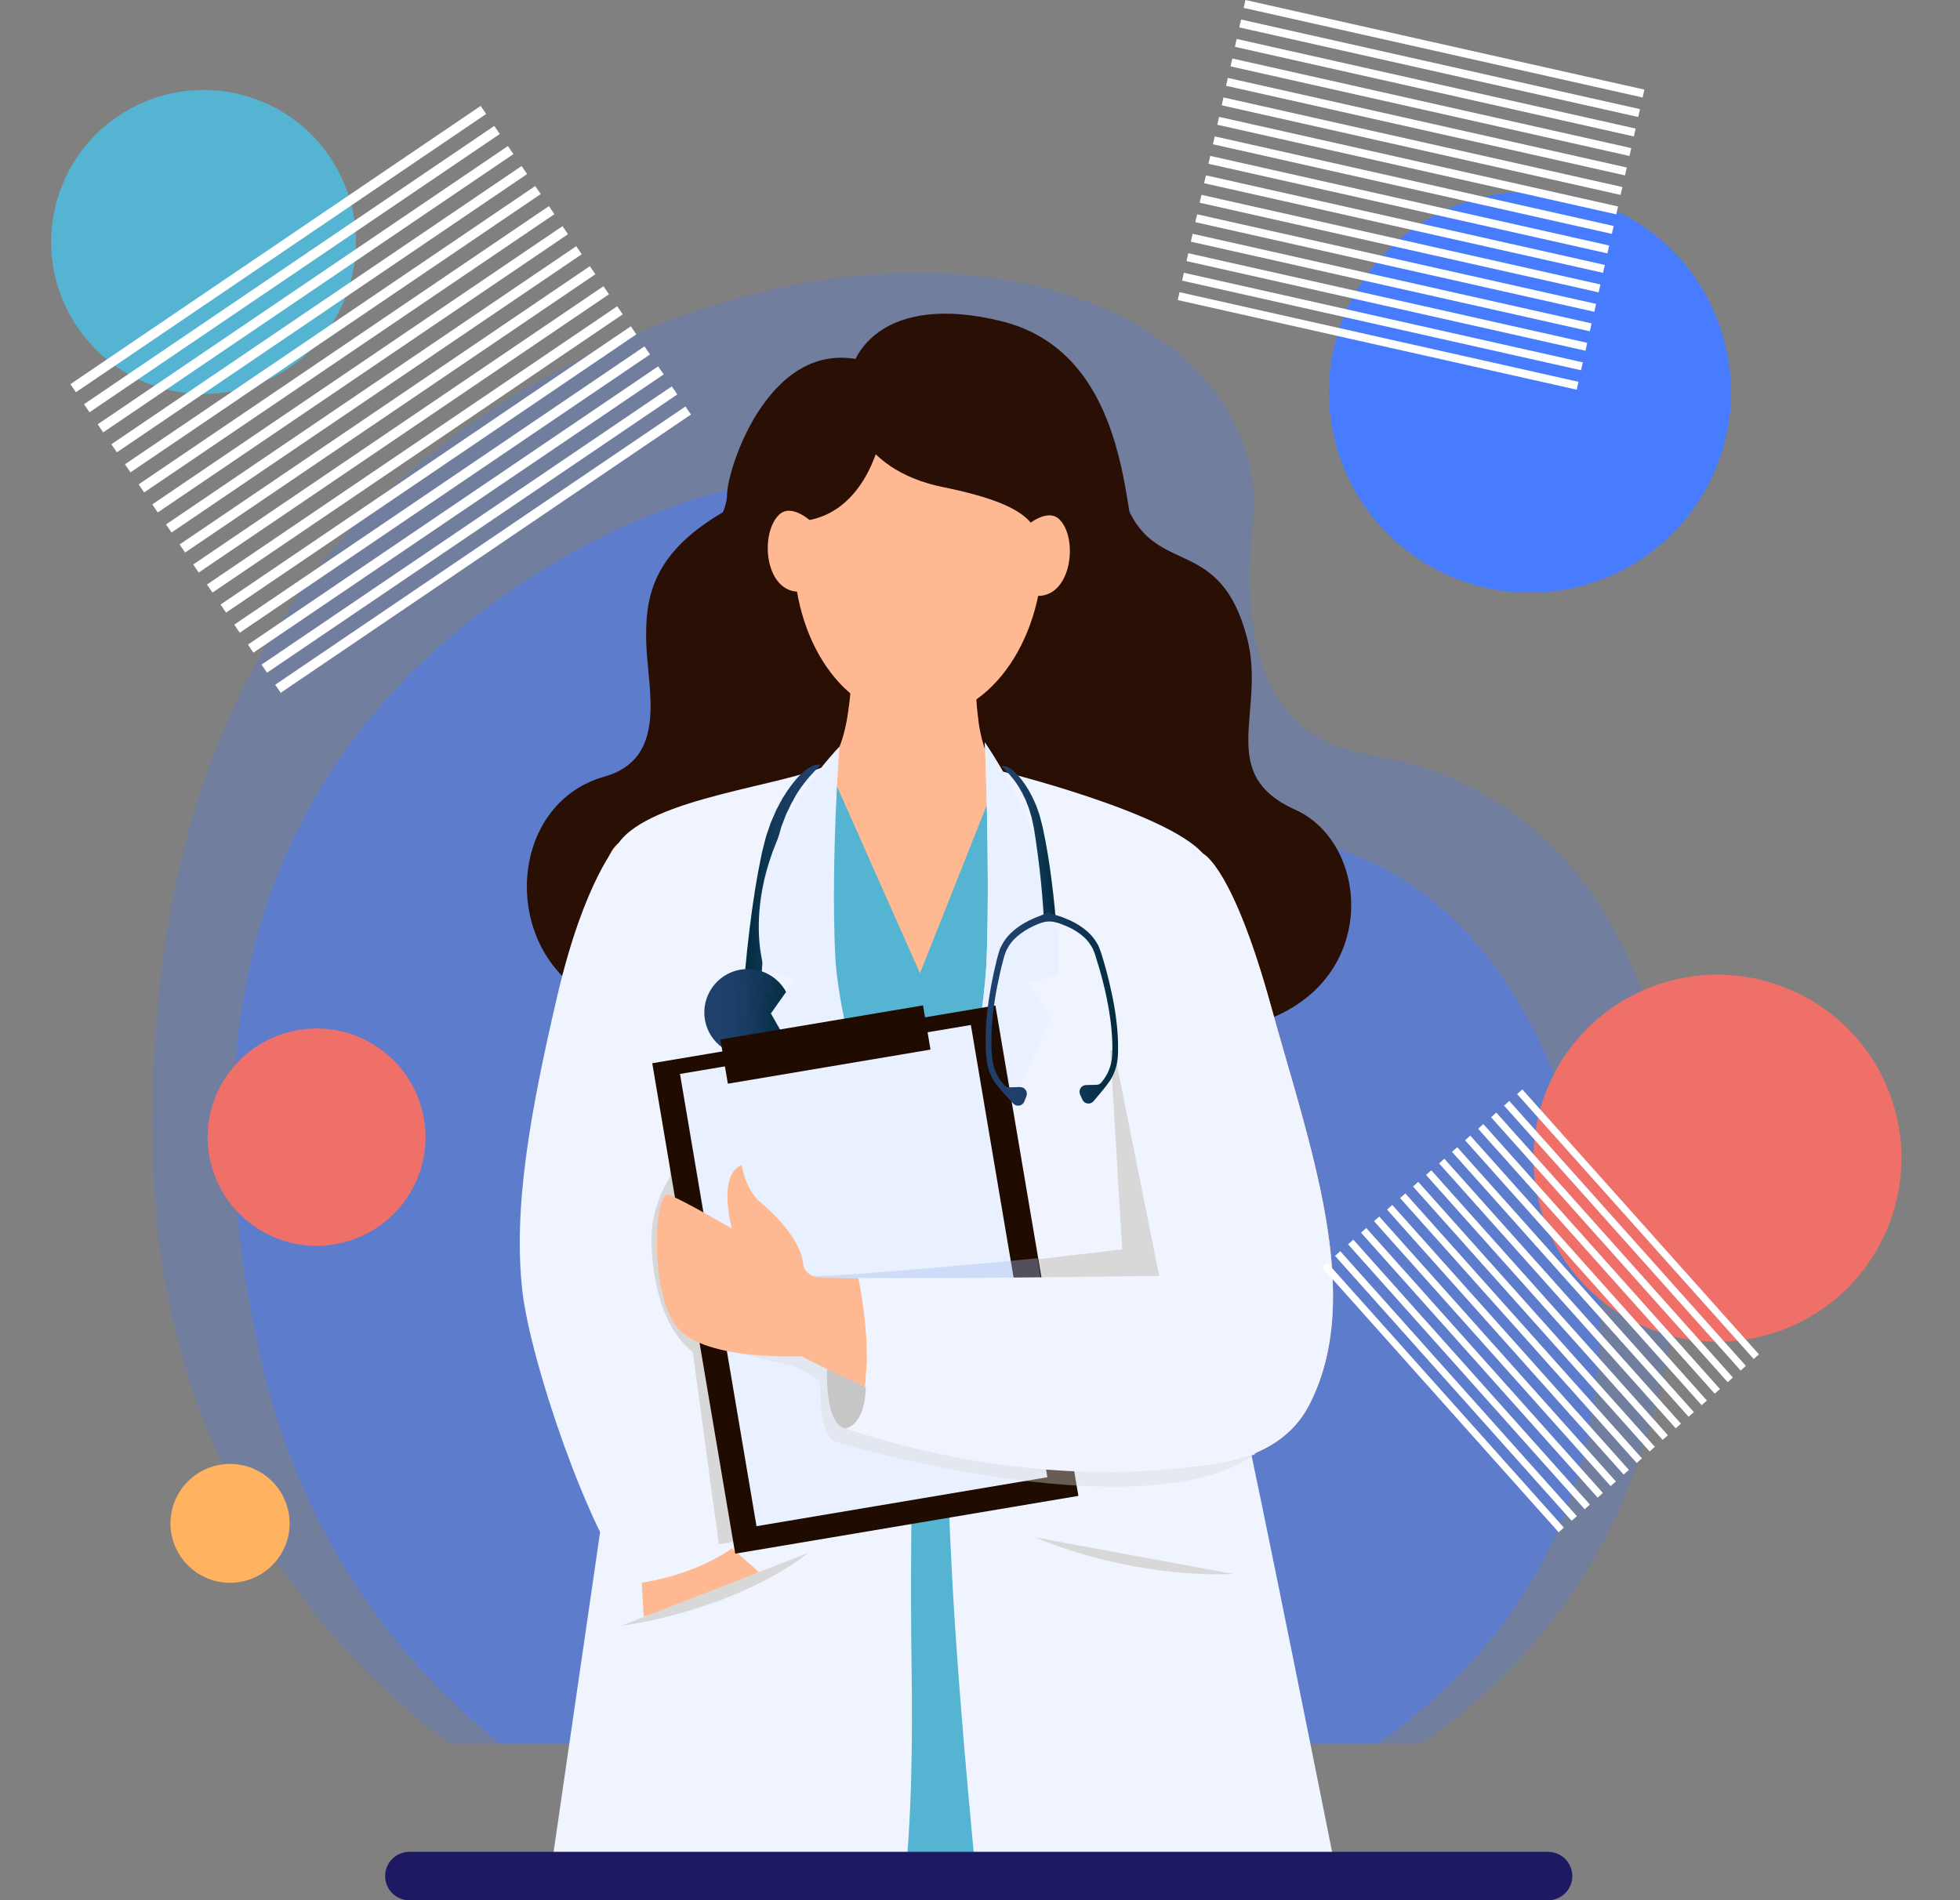 <svg width="529" height="513" viewBox="0 0 529 513" fill="none" xmlns="http://www.w3.org/2000/svg">
<rect x="0" y="0" width="529" height="513" fill="#808080" stroke="none"/>
<path d="M459.553 133.548C474.885 107.857 466.44 74.63 440.69 59.333C414.94 44.036 381.637 52.461 366.304 78.152C350.972 103.843 359.417 137.07 385.167 152.367C410.917 167.664 444.22 159.239 459.553 133.548Z" fill="#487CFF"/>
<path d="M336.143 8.55274e-05L335.663 2.127L443.338 26.32L443.818 24.192L336.143 8.55274e-05Z" fill="white"/>
<path d="M334.958 5.271L334.478 7.398L442.153 31.59L442.633 29.463L334.958 5.271Z" fill="white"/>
<path d="M333.781 10.517L333.301 12.644L440.976 36.836L441.456 34.709L333.781 10.517Z" fill="white"/>
<path d="M332.598 15.789L332.118 17.916L439.793 42.108L440.273 39.981L332.598 15.789Z" fill="white"/>
<path d="M331.395 21.029L330.915 23.157L438.59 47.349L439.07 45.222L331.395 21.029Z" fill="white"/>
<path d="M330.212 26.301L329.732 28.429L437.407 52.621L437.887 50.494L330.212 26.301Z" fill="white"/>
<path d="M329.034 31.547L328.554 33.675L436.229 57.867L436.709 55.739L329.034 31.547Z" fill="white"/>
<path d="M327.851 36.819L327.371 38.946L435.046 63.139L435.526 61.011L327.851 36.819Z" fill="white"/>
<path d="M326.641 42.085L326.161 44.212L433.836 68.404L434.316 66.277L326.641 42.085Z" fill="white"/>
<path d="M325.463 47.33L324.982 49.457L432.657 73.65L433.138 71.522L325.463 47.33Z" fill="white"/>
<path d="M324.279 52.602L323.799 54.729L431.474 78.921L431.954 76.794L324.279 52.602Z" fill="white"/>
<path d="M323.102 57.848L322.621 59.975L430.296 84.167L430.776 82.04L323.102 57.848Z" fill="white"/>
<path d="M321.892 63.113L321.412 65.241L429.087 89.433L429.567 87.305L321.892 63.113Z" fill="white"/>
<path d="M320.716 68.36L320.236 70.488L427.911 94.68L428.391 92.552L320.716 68.36Z" fill="white"/>
<path d="M319.532 73.632L319.052 75.759L426.727 99.951L427.207 97.824L319.532 73.632Z" fill="white"/>
<path d="M318.355 78.877L317.875 81.005L425.55 105.197L426.03 103.07L318.355 78.877Z" fill="white"/>
<path opacity="0.24" d="M370.795 203.975C365.357 203.045 360.027 201.502 355.389 198.737C344.089 191.956 334.494 176.905 338.119 141.353C343.369 89.739 270.475 53.389 182.015 86.016C107.228 113.591 36.999 175.496 41.343 314.755C43.449 382.536 75.405 436.383 121.381 470.739H383.641C429.457 438.963 443.583 397.64 450.219 365.331C460.853 313.797 450.219 217.537 370.795 203.975Z" fill="#487CFF"/>
<path opacity="0.48" d="M135.107 470.713H371.914C424.419 433.086 431.562 387.243 431.935 353.472C432.442 307.522 407.122 225.886 336.28 225.248C331.429 225.195 326.551 224.637 322.1 222.882C311.226 218.6 300.405 206.953 297.554 175.735C293.422 130.45 224.392 109.204 153.47 149.676C93.529 183.899 43.289 247.133 70.394 366.767C80.496 411.228 104.243 446.275 135.107 470.713Z" fill="#487CFF"/>
<path d="M302.59 165.338C302.59 165.338 302.164 132.046 304.243 136.885C312.319 155.739 329.349 144.464 336.599 172.278C341.743 192.036 328.017 208.895 349.552 218.574C370.608 228.014 372.58 267.848 336.839 276.889C301.125 285.93 261.119 280.718 261.119 280.718L214.077 272.155C214.077 272.155 172.313 281.25 153.843 265.454C135.373 249.659 139.157 216.393 163.171 209.639C180.282 204.8 174.872 186.345 174.445 174.06C174.019 161.801 175.618 149.702 195.101 138.295C212.851 127.924 302.59 165.338 302.59 165.338Z" fill="#290F04"/>
<path opacity="0.4" d="M284.494 153.877C284.494 153.877 279.829 165.152 288.678 169.566C297.847 174.113 297.9 180.229 296.487 196.078C295.075 211.953 310.267 210.304 321.86 219.584C333.454 228.865 338.092 267.529 314.851 273.937C314.851 273.937 268.689 290.53 242.703 279.867C216.716 269.204 202.67 283.723 186.173 269.815C165.997 252.823 166.663 222.004 184.147 212.671C200.592 203.869 193.689 200.359 193.129 188.605C192.569 176.852 202.111 174.379 207.068 171.454C212.052 168.502 215.224 160.259 215.304 155.712C215.384 151.165 284.494 153.877 284.494 153.877Z" fill="#290F04"/>
<path d="M324.712 230.487C314.397 221.499 278.177 212.617 269.968 208.097C261.785 203.55 263.358 176.081 263.358 176.081L246.673 176.028L229.989 175.496C229.989 175.496 230.602 203.018 222.26 207.273C213.918 211.527 177.404 219.132 166.769 227.748C156.135 236.363 166.21 290.982 166.21 290.982L221.327 291.381L244.781 283.297L267.942 292.205L323.033 293.721C323.059 293.721 335.053 239.475 324.712 230.487Z" fill="#FFB992"/>
<path d="M223.699 207.299L248.3 262.742L269.995 208.097L300.245 219.957L313.438 506.159L190.597 506.292L187.105 218.574L223.699 207.299Z" fill="#55B4D1"/>
<path d="M218.902 275.665L247.314 342.33C247.314 342.33 245.341 405.99 246.034 449.865C246.727 493.714 243.795 510.467 243.795 510.467L148.913 503.394L166.397 383.121C166.397 383.121 145.048 259.418 166.85 227.721C175.405 215.277 212.079 212.192 223.753 206.342C226.978 204.746 218.902 275.665 218.902 275.665Z" fill="#EFF4FF"/>
<path d="M193.342 414.233L204.723 424.311C204.723 424.311 193.635 434.097 173.699 436.304L172.979 422.529L193.342 414.233Z" fill="#FFB992"/>
<path d="M331.056 257.956C331.056 257.956 329.296 235.858 324.739 230.513C315.171 219.265 269.995 208.124 269.995 208.124C269.995 208.124 274.819 264.178 271.114 280.771C267.409 297.337 253.977 341.745 253.977 341.745C253.977 341.745 255.149 392.455 257.148 428.805C259.174 465.155 264.025 512.515 264.025 512.515C264.025 512.515 342.143 511.238 360.107 502.835C360.107 502.835 339.185 398.065 334.973 379.85C330.736 361.582 331.056 257.956 331.056 257.956Z" fill="#EFF4FF"/>
<path d="M193.289 254.419L166.796 227.748C166.796 227.748 157.761 237.347 150.378 268.991C142.996 300.635 138.411 326.561 141.023 348.818C143.235 367.618 158.667 413.249 170.341 427.635C170.341 427.635 188.571 426.252 201.258 415.11L181.482 343.287L193.289 254.419Z" fill="#EFF4FF"/>
<path d="M221.54 206.475C219.115 205.863 216.077 208.948 214.877 210.357C213.705 211.767 212.612 213.229 211.652 214.798C211.119 215.543 210.746 216.394 210.293 217.191L209.653 218.388C209.44 218.787 209.28 219.212 209.094 219.638C208.721 220.489 208.347 221.313 208.001 222.164L207.121 224.743C206.988 225.169 206.802 225.594 206.695 226.046L206.349 227.376L205.682 230.035C205.336 231.79 204.963 233.518 204.643 235.273C203.337 242.293 202.431 249.34 201.658 256.413C201.285 259.95 200.965 263.487 200.698 267.05L205.336 267.342C205.496 263.832 205.709 260.322 206.002 256.812C206.508 249.792 207.335 242.825 208.268 235.858C208.507 234.13 208.774 232.375 209.067 230.646L209.574 228.12L209.84 226.87C209.92 226.445 210.08 226.046 210.187 225.647L210.906 223.174C211.199 222.377 211.519 221.579 211.812 220.781C211.972 220.382 212.105 219.983 212.292 219.584L212.852 218.441C213.252 217.67 213.545 216.872 214.024 216.154C217.169 209.746 224.312 204.082 221.54 206.475Z" fill="url(#paint0_linear)"/>
<path d="M213.571 273.538C213.438 280 208.081 285.159 201.604 285.026C195.128 284.893 189.957 279.548 190.09 273.086C190.224 266.625 195.581 261.466 202.057 261.599C208.534 261.732 213.678 267.077 213.571 273.538Z" fill="url(#paint1_linear)"/>
<path opacity="0.47" d="M209.467 273.459C209.387 277.66 205.895 281.011 201.684 280.931C197.473 280.851 194.115 277.367 194.195 273.166C194.275 268.965 197.766 265.614 201.978 265.694C206.189 265.774 209.547 269.257 209.467 273.459Z" fill="url(#paint2_linear)"/>
<path d="M265.81 200.412C265.81 200.412 267.196 232.614 266.317 258.355C265.624 279.495 253.497 341.692 253.497 341.692L283.561 274.894L277.271 265.322L285.64 263.194C285.693 263.221 289.025 235.247 265.81 200.412Z" fill="#EFF4FF"/>
<path d="M265.81 200.412C265.81 200.412 267.196 232.614 266.317 258.355C265.624 279.495 253.497 341.692 253.497 341.692L283.561 274.894L277.271 265.322L285.64 263.194C285.693 263.221 289.025 235.247 265.81 200.412Z" fill="#E9F0FF"/>
<path opacity="0.49" d="M246.94 200.838C253.363 200.944 259.2 198.551 264.158 194.801C262.825 185.867 263.358 178.129 263.358 178.129L246.674 178.075L229.989 177.544C229.989 177.544 230.229 184.564 228.763 193.179C233.827 197.7 239.957 200.705 246.94 200.838Z" fill="#FFB992"/>
<path d="M226.551 201.555C226.551 201.555 224.259 231.923 225.405 257.663C226.578 283.696 247.287 342.357 247.287 342.357L208.054 273.591L214.664 264.258L206.375 261.838C206.348 261.838 196.434 234.156 226.551 201.555Z" fill="#E9F0FF"/>
<path d="M281.429 149.782C281.029 173.342 266.876 194.376 247.074 194.03C227.271 193.684 213.865 172.172 214.264 148.612C214.664 125.052 228.763 108.379 248.566 108.725C268.342 109.071 281.828 126.222 281.429 149.782Z" fill="#FFB992"/>
<path d="M228.843 108.379C228.843 108.379 230.229 126.568 254.59 131.514C278.95 136.486 280.256 142.044 281.429 149.782C282.575 157.52 284.014 165.498 294.648 173.9C305.309 182.303 318.715 161.27 318.715 161.27C318.715 161.27 308.428 158.823 305.842 144.597C303.257 130.37 301.311 94.313 270.181 86.681C239.051 79.049 227.377 94.711 228.843 108.379Z" fill="#290F04"/>
<path d="M238.092 116.197C238.092 116.197 234.867 137.71 217.756 140.528C210 141.805 209.334 150.58 210.906 159.754C211.759 164.647 205.549 167.492 202.377 163.663L188.891 147.389C188.891 147.389 196.114 140.422 196.247 133.322C196.38 126.222 208.108 89.845 234.12 97.663C260.16 105.507 238.092 116.197 238.092 116.197Z" fill="#290F04"/>
<path d="M219.328 141.113C219.328 141.113 213.731 135.609 210.266 138.959C204.483 144.543 206.722 163.024 218.715 159.248" fill="#FFB992"/>
<path d="M276.871 142.124C276.871 142.124 282.654 136.832 286.013 140.289C291.61 146.059 288.705 164.46 276.844 160.259" fill="#FFB992"/>
<path d="M186.519 309.862L180.895 307.841L180.815 317.786C180.815 317.786 176.231 324.7 175.885 332.863C175.538 341.027 177.324 357.46 186.972 364.986L194.008 416.866L221.274 412.691L186.519 309.862Z" fill="#D8D8D8"/>
<path d="M312.319 288.642L299.659 283.43L302.884 337.277L233.72 345.388L316.157 350.733L312.319 288.642Z" fill="#D8D8D8"/>
<path d="M268.661 271.433L176.043 287.026L198.435 419.419L291.053 403.826L268.661 271.433Z" fill="#1F0B00"/>
<path d="M262.033 276.701L183.529 289.918L204.178 412.006L282.682 398.789L262.033 276.701Z" fill="#E9F0FF"/>
<path d="M249.124 271.413L194.431 280.621L196.449 292.552L251.142 283.344L249.124 271.413Z" fill="#1F0B00"/>
<path opacity="0.39" d="M200.752 359.322L197.633 364.933C197.633 364.933 205.949 366.821 212.745 368.443C216.823 369.426 221.381 372.91 221.381 372.91C221.381 372.91 220.741 387.642 225.645 389.237C232.735 391.55 310.427 413.089 338.705 392.561C366.983 372.032 301.711 376.181 301.711 376.181L200.752 359.322Z" fill="#D8D8D8"/>
<path opacity="0.39" d="M281.162 346.85L280.043 339.671C280.043 339.671 223.326 345.175 218.768 344.377C214.211 343.58 231.828 351.557 231.828 351.557L281.162 346.85Z" fill="#A4BBEA"/>
<path d="M223.353 366.714C223.353 366.714 221.887 384.265 228.124 385.594C234.36 386.95 239.318 374.346 239.318 374.346L223.353 366.714Z" fill="#C6C6C6"/>
<path d="M294.995 243.729L324.739 230.487C324.739 230.487 332.655 233.917 343.023 271.517C353.39 309.091 368.662 350.068 353.257 379.478C337.852 408.915 275.245 396.257 216.237 366.103C216.237 366.103 192.516 367.352 183.827 359.481C175.138 351.637 176.231 320.844 180.602 322.573C184.973 324.301 197.527 331.667 197.527 331.667C197.527 331.667 193.502 317.201 200.192 314.489C200.192 314.489 201.018 321.11 205.496 324.806C209.973 328.476 216.317 335.39 216.77 341.266C216.77 341.266 217.089 345.255 222.953 344.962C228.843 344.697 315.011 349.031 315.011 349.031L294.995 243.729Z" fill="#FFB992"/>
<path d="M233.427 374.346C286.919 398.331 339.344 406.069 353.23 379.478C368.635 350.041 353.364 309.091 342.996 271.491C332.628 233.917 324.712 230.487 324.712 230.487L292.702 243.676L299.739 278.883L312.852 344.431C312.852 344.431 254.509 345.282 231.668 344.989C231.668 344.989 235.293 361.928 233.427 374.346Z" fill="#EFF4FF"/>
<path d="M335.293 386.073L338.705 392.588C338.705 392.588 293.129 407.08 228.177 385.621C228.177 385.621 233.8 385.009 233.667 373.442C233.507 361.875 238.545 355.652 238.545 355.652L273.139 366.767L335.293 386.073Z" fill="#EFF4FF"/>
<path d="M279.243 415.004L332.681 424.869C332.681 424.869 308.028 426.784 279.243 415.004Z" fill="#D8D8D8"/>
<path d="M270.288 206.847C271.967 206.395 274.072 208.522 274.899 209.48C275.725 210.437 276.471 211.447 277.137 212.538C277.51 213.043 277.777 213.628 278.097 214.186L278.55 215.011C278.683 215.303 278.816 215.596 278.95 215.862C279.19 216.447 279.483 217.005 279.723 217.59L280.336 219.372C280.442 219.664 280.549 219.957 280.629 220.276L280.869 221.18L281.348 223.015C281.588 224.211 281.855 225.408 282.095 226.631C283.028 231.471 283.694 236.337 284.254 241.203C284.547 243.65 284.76 246.096 284.973 248.542L281.775 248.755C281.642 246.335 281.482 243.915 281.268 241.496C280.869 236.656 280.282 231.843 279.589 227.057C279.403 225.86 279.216 224.663 279.03 223.467L278.657 221.738L278.47 220.861C278.417 220.568 278.31 220.302 278.23 220.01L277.724 218.308C277.537 217.75 277.297 217.218 277.084 216.659C276.977 216.393 276.871 216.101 276.764 215.835L276.364 215.037C276.098 214.505 275.885 213.974 275.538 213.468C273.299 209.054 268.369 205.198 270.288 206.847Z" fill="url(#paint3_linear)"/>
<path d="M300.192 268.778C299.685 266.359 299.126 263.939 298.459 261.546C298.14 260.349 297.793 259.152 297.42 257.982C297.233 257.397 297.073 256.812 296.807 256.174L296.434 255.243L295.927 254.392C294.568 252.079 292.409 250.43 290.197 249.154C289.051 248.542 287.878 248.037 286.679 247.585C285.453 247.16 284.28 246.841 283.001 246.309L282.948 246.708L282.868 246.309C281.615 246.92 280.469 247.293 279.27 247.798C278.097 248.303 276.951 248.888 275.858 249.553C273.699 250.936 271.647 252.691 270.421 255.084L269.968 255.961L269.648 256.919C269.408 257.557 269.302 258.142 269.115 258.753C268.822 259.95 268.529 261.173 268.262 262.37C267.729 264.79 267.276 267.236 266.903 269.682C266.183 274.575 265.783 279.574 266.157 284.574C266.237 285.212 266.263 285.823 266.343 286.462C266.423 287.1 266.583 287.738 266.743 288.376C267.089 289.626 267.622 290.823 268.315 291.939C269.035 293.083 270.847 295.077 270.847 295.077L273.593 298.029C274.525 298.88 276.018 298.508 276.471 297.337L277.031 295.902C277.484 294.705 276.578 293.429 275.298 293.455L272.393 293.535C271.94 293.535 271.514 293.375 271.194 293.03C270.608 292.445 270.074 291.78 269.648 291.089C269.035 290.105 268.555 289.041 268.235 287.924C268.076 287.366 267.942 286.807 267.862 286.222C267.782 285.637 267.729 285.026 267.676 284.441C267.329 279.628 267.782 274.735 268.502 269.922C268.875 267.502 269.355 265.109 269.888 262.742C270.154 261.546 270.448 260.376 270.767 259.179C270.927 258.594 271.061 257.982 271.274 257.477L271.567 256.679L271.967 255.935C273.006 253.914 274.845 252.372 276.818 251.122C277.83 250.51 278.896 249.978 279.989 249.526C280.949 249.127 282.015 248.782 283.028 248.728C284.067 248.728 285.133 249.021 286.119 249.34C287.239 249.739 288.331 250.218 289.371 250.749C291.423 251.893 293.315 253.355 294.462 255.297L294.888 256.015L295.208 256.786C295.448 257.264 295.608 257.903 295.794 258.461C296.167 259.631 296.514 260.801 296.86 261.971C297.527 264.311 298.113 266.678 298.619 269.071C299.605 273.831 300.298 278.697 300.218 283.537C300.192 284.122 300.192 284.76 300.139 285.345C300.085 285.93 300.005 286.488 299.872 287.047C299.605 288.163 299.206 289.254 298.619 290.264C298.22 290.982 297.74 291.647 297.18 292.285C296.887 292.631 296.46 292.844 296.007 292.844L293.102 292.923C291.823 292.95 290.997 294.28 291.503 295.45L292.143 296.859C292.649 298.002 294.168 298.268 295.048 297.391L297.633 294.306C297.633 294.306 299.339 292.232 300.005 291.035C300.645 289.892 301.098 288.669 301.391 287.392C301.524 286.754 301.631 286.116 301.684 285.451C301.738 284.813 301.738 284.201 301.764 283.563C301.844 278.591 301.178 273.618 300.192 268.778Z" fill="url(#paint4_linear)"/>
<path d="M167.489 438.963L218.102 419.232C218.129 419.232 201.178 433.751 167.489 438.963Z" fill="#D8D8D8"/>
<path d="M483.562 357.997C508.657 346.963 520.034 317.721 508.975 292.684C497.915 267.647 468.606 256.295 443.511 267.33C418.417 278.364 407.039 307.606 418.099 332.643C429.158 357.68 458.467 369.032 483.562 357.997Z" fill="#EF7069"/>
<path d="M110.454 322.409C118.991 308.63 114.716 290.556 100.906 282.039C87.096 273.521 68.98 277.786 60.443 291.565C51.906 305.344 56.181 323.418 69.992 331.935C83.802 340.452 101.918 336.187 110.454 322.409Z" fill="#EF7069"/>
<path d="M77.057 417.104C73.806 425.348 64.477 429.416 56.215 426.172C47.953 422.928 43.875 413.621 47.127 405.378C50.378 397.134 59.706 393.066 67.969 396.31C76.231 399.554 80.282 408.861 77.057 417.104Z" fill="#FFB260"/>
<path d="M410.875 294.091L409.462 295.347L473.323 366.868L474.736 365.612L410.875 294.091Z" fill="white"/>
<path d="M407.354 297.211L405.941 298.467L469.802 369.987L471.215 368.731L407.354 297.211Z" fill="white"/>
<path d="M403.851 300.352L402.438 301.607L466.299 373.128L467.712 371.872L403.851 300.352Z" fill="white"/>
<path d="M400.35 303.453L398.937 304.709L462.797 376.229L464.21 374.973L400.35 303.453Z" fill="white"/>
<path d="M396.829 306.569L395.416 307.825L459.276 379.345L460.69 378.09L396.829 306.569Z" fill="white"/>
<path d="M393.307 309.689L391.894 310.945L455.755 382.465L457.168 381.209L393.307 309.689Z" fill="white"/>
<path d="M389.824 312.81L388.411 314.066L452.272 385.586L453.685 384.331L389.824 312.81Z" fill="white"/>
<path d="M386.303 315.931L384.89 317.187L448.751 388.708L450.164 387.452L386.303 315.931Z" fill="white"/>
<path d="M382.782 319.052L381.369 320.308L445.23 391.828L446.643 390.573L382.782 319.052Z" fill="white"/>
<path d="M379.299 322.172L377.886 323.428L441.747 394.949L443.16 393.693L379.299 322.172Z" fill="white"/>
<path d="M375.778 325.292L374.365 326.548L438.226 398.068L439.639 396.812L375.778 325.292Z" fill="white"/>
<path d="M372.257 328.411L370.844 329.667L434.705 401.187L436.118 399.931L372.257 328.411Z" fill="white"/>
<path d="M368.756 331.513L367.343 332.769L431.204 404.289L432.617 403.033L368.756 331.513Z" fill="white"/>
<path d="M365.253 334.65L363.84 335.906L427.7 407.427L429.113 406.171L365.253 334.65Z" fill="white"/>
<path d="M361.732 337.77L360.319 339.026L424.179 410.546L425.592 409.29L361.732 337.77Z" fill="white"/>
<path d="M358.231 340.875L356.818 342.131L420.678 413.651L422.091 412.395L358.231 340.875Z" fill="white"/>
<path d="M72.865 102.246C93.306 92.368 101.851 67.828 91.951 47.434C82.05 27.039 57.454 18.514 37.012 28.391C16.571 38.269 8.026 62.809 17.926 83.204C27.827 103.598 52.424 112.124 72.865 102.246Z" fill="#55B4D1"/>
<path d="M129.726 28.592L19.002 103.712L20.486 105.889L131.21 30.769L129.726 28.592Z" fill="white"/>
<path d="M133.399 33.996L22.676 109.116L24.16 111.293L134.883 36.173L133.399 33.996Z" fill="white"/>
<path d="M137.087 39.423L26.364 114.543L27.847 116.72L138.571 41.6L137.087 39.423Z" fill="white"/>
<path d="M140.783 44.812L30.06 119.932L31.543 122.109L142.267 46.989L140.783 44.812Z" fill="white"/>
<path d="M144.457 50.216L33.733 125.336L35.217 127.513L145.94 52.393L144.457 50.216Z" fill="white"/>
<path d="M148.145 55.642L37.421 130.763L38.905 132.94L149.629 57.819L148.145 55.642Z" fill="white"/>
<path d="M151.818 61.046L41.095 136.167L42.578 138.344L153.302 63.223L151.818 61.046Z" fill="white"/>
<path d="M155.529 66.457L44.805 141.578L46.289 143.754L157.013 68.634L155.529 66.457Z" fill="white"/>
<path d="M159.202 71.862L48.478 146.982L49.962 149.159L160.686 74.039L159.202 71.862Z" fill="white"/>
<path d="M162.876 77.266L52.152 152.386L53.636 154.563L164.359 79.443L162.876 77.266Z" fill="white"/>
<path d="M166.586 82.677L55.862 157.797L57.346 159.974L168.07 84.854L166.586 82.677Z" fill="white"/>
<path d="M170.26 88.082L59.536 163.202L61.02 165.379L171.743 90.258L170.26 88.082Z" fill="white"/>
<path d="M173.948 93.507L63.224 168.628L64.708 170.804L175.432 95.684L173.948 93.507Z" fill="white"/>
<path d="M177.643 98.896L66.92 174.017L68.403 176.193L179.127 101.073L177.643 98.896Z" fill="white"/>
<path d="M181.317 104.301L70.593 179.421L72.077 181.598L182.8 106.478L181.317 104.301Z" fill="white"/>
<path d="M185.005 109.727L74.281 184.847L75.765 187.024L186.489 111.904L185.005 109.727Z" fill="white"/>
<path d="M417.805 513H110.501C106.877 513 103.945 510.075 103.945 506.459C103.945 502.842 106.877 499.917 110.501 499.917H417.805C421.429 499.917 424.361 502.842 424.361 506.459C424.388 510.048 421.429 513 417.805 513Z" fill="#1E1963"/>
<defs>
<linearGradient id="paint0_linear" x1="222.037" y1="236.792" x2="201.27" y2="236.39" gradientUnits="userSpaceOnUse">
<stop offset="0.206" stop-color="#1E406A"/>
<stop offset="0.427" stop-color="#1A3D64"/>
<stop offset="0.715" stop-color="#103654"/>
<stop offset="0.999" stop-color="#012C3D"/>
</linearGradient>
<linearGradient id="paint1_linear" x1="190.075" y1="273.094" x2="213.564" y2="273.549" gradientUnits="userSpaceOnUse">
<stop offset="0.206" stop-color="#1E406A"/>
<stop offset="0.427" stop-color="#1A3D64"/>
<stop offset="0.715" stop-color="#103654"/>
<stop offset="0.999" stop-color="#012C3D"/>
</linearGradient>
<linearGradient id="paint2_linear" x1="194.178" y1="273.173" x2="209.461" y2="273.469" gradientUnits="userSpaceOnUse">
<stop offset="0.206" stop-color="#1E406A"/>
<stop offset="0.427" stop-color="#1A3D64"/>
<stop offset="0.715" stop-color="#103654"/>
<stop offset="0.999" stop-color="#012C3D"/>
</linearGradient>
<linearGradient id="paint3_linear" x1="270.096" y1="227.751" x2="284.415" y2="227.367" gradientUnits="userSpaceOnUse">
<stop offset="0.206" stop-color="#1E406A"/>
<stop offset="0.427" stop-color="#1A3D64"/>
<stop offset="0.715" stop-color="#103654"/>
<stop offset="0.999" stop-color="#012C3D"/>
</linearGradient>
<linearGradient id="paint4_linear" x1="265.735" y1="272.722" x2="301.474" y2="271.765" gradientUnits="userSpaceOnUse">
<stop offset="0.206" stop-color="#1E406A"/>
<stop offset="0.427" stop-color="#1A3D64"/>
<stop offset="0.715" stop-color="#103654"/>
<stop offset="0.999" stop-color="#012C3D"/>
</linearGradient>
</defs>
</svg>
